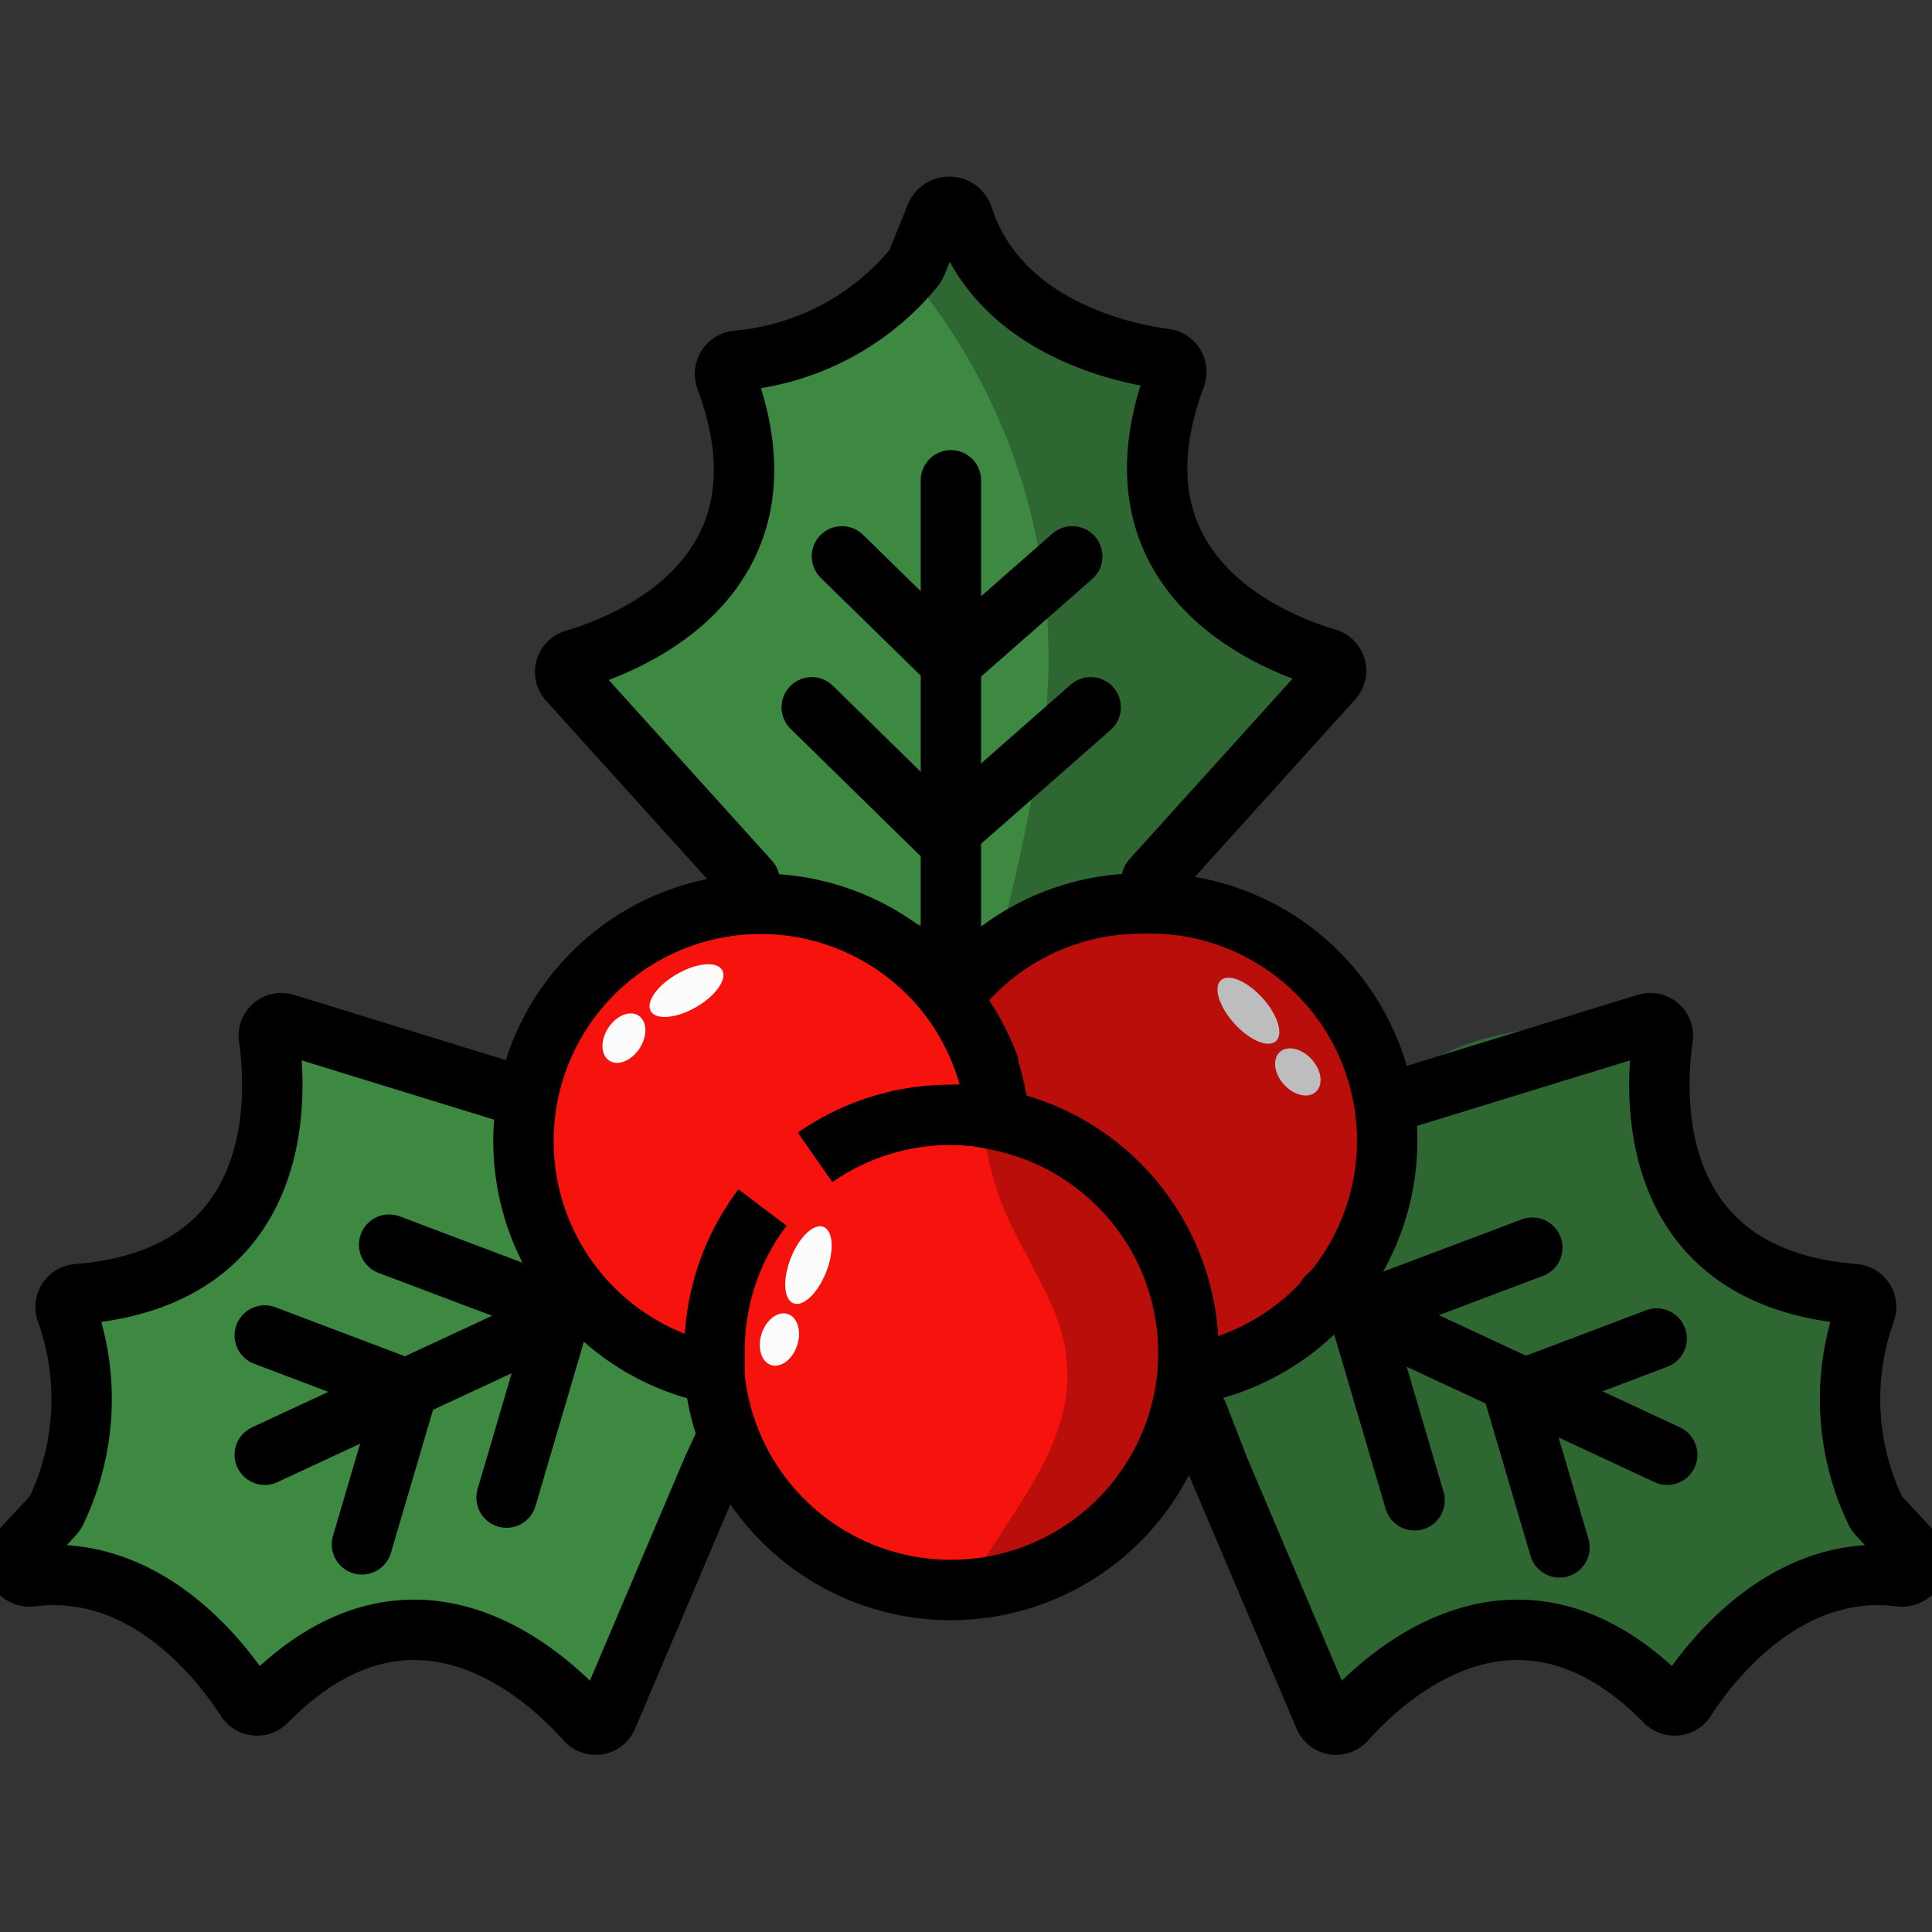 <svg xmlns="http://www.w3.org/2000/svg" viewBox="0 0 64 64"><rect x="0" y="0" width="64" height="64" fill="#333333" stroke="none"/><defs><style>.cls-1{isolation:isolate;}.cls-2{fill:#3e8942;}.cls-3{fill:#f7130d;}.cls-4{fill:#fcfcfc;}.cls-5,.cls-6{fill:none;stroke:#000;stroke-width:2px;}.cls-5{stroke-miterlimit:10;}.cls-6{stroke-linecap:round;stroke-linejoin:round;}.cls-7{mix-blend-mode:multiply;}.cls-8{opacity:0.25;}</style></defs><title>Icon Color</title><g class="cls-1"><g id="Layer_1" data-name="Layer 1"><g id="Vector"><path class="cls-2" d="M46,36.54c.8-1.4,2.89-2.77,8.55-2.63a.42.42,0,0,1,.53.48c-.29,2-.52,7.94,6.35,8.48a.43.43,0,0,1,.36.58,8.58,8.58,0,0,0,.35,6.63.61.61,0,0,0,.07.1l1.16,1.25a.48.48,0,0,1-.41.79c-3.79-.48-6.3,2.8-7.12,4.07a.43.43,0,0,1-.67.08c-4.84-4.92-9.21-.93-10.58.6a.42.42,0,0,1-.72-.1l-3.49-8.22a2.35,2.35,0,0,1-.69-1.78c.27-1.81,3.79-1.58,5.41-4C46.63,40.69,44.82,38.65,46,36.54Z"/><circle class="cls-3" cx="31.5" cy="44.79" r="7.87"/><path class="cls-3" d="M23.63,44.79a7.87,7.87,0,0,1,7.87-7.86,8.31,8.31,0,0,1,1.51.14c0-.15,0-.3,0-.45l0-.2a8.34,8.34,0,0,0-.28-1.12l0-.07A7.91,7.91,0,0,0,31.5,33.1h0a7.86,7.86,0,1,0-7.83,12.41C23.65,45.27,23.63,45,23.63,44.79Z"/><path class="cls-3" d="M37.8,29.93a7.84,7.84,0,0,0-6.3,3.17,7.87,7.87,0,0,1,1.51,4,7.88,7.88,0,0,1,6.36,7.72c0,.24,0,.48,0,.72A7.86,7.86,0,0,0,37.8,29.93Z"/><path class="cls-2" d="M24.83,29.18c-1.43-.49-3.84-1.87-6-6.64a.42.42,0,0,1,.21-.69c2-.59,7.41-2.87,5-9.32a.43.43,0,0,1,.37-.58A8.55,8.55,0,0,0,30.3,8.84l.06-.11L31,7.15a.48.48,0,0,1,.89,0c1.17,3.64,5.2,4.54,6.7,4.74a.43.43,0,0,1,.35.58c-2.41,6.46,3,8.74,5,9.34a.42.42,0,0,1,.21.69l-6,6.64a8.27,8.27,0,0,1-5.38,1.94,23,23,0,0,1-4.18-1Z"/><path class="cls-2" d="M17.33,36.34c-.9-1.24-2.89-2.6-7.89-2.43a.42.42,0,0,0-.53.48c.29,2,.52,7.94-6.35,8.48a.43.43,0,0,0-.36.58,8.58,8.58,0,0,1-.35,6.63.61.61,0,0,1-.07.1L.62,51.43a.48.48,0,0,0,.41.79c3.79-.48,6.3,2.8,7.12,4.07a.43.43,0,0,0,.67.08c4.84-4.92,9.21-.93,10.58.6a.42.42,0,0,0,.72-.1l3.49-8.22a1.52,1.52,0,0,0,.44-.95c0-1.47-2.91-1.8-4.65-3.83C17.23,41.36,19.07,38.74,17.33,36.34Z"/><ellipse class="cls-4" cx="26.78" cy="41.9" rx="1.36" ry="0.63" transform="translate(-22.02 51.46) rotate(-68.49)"/><ellipse class="cls-4" cx="22.65" cy="32.69" rx="1.36" ry="0.63" transform="matrix(0.87, -0.5, 0.5, 0.87, -13.31, 15.7)"/><ellipse class="cls-4" cx="25.88" cy="44.48" rx="0.89" ry="0.62" transform="matrix(0.31, -0.95, 0.95, 0.31, -24.46, 55.17)"/><ellipse class="cls-4" cx="20.67" cy="34.39" rx="0.89" ry="0.62" transform="translate(-19.43 32.96) rotate(-56.95)"/><ellipse class="cls-4" cx="41.36" cy="33.48" rx="0.63" ry="1.36" transform="translate(-11.78 36.36) rotate(-42.09)"/><ellipse class="cls-4" cx="43" cy="35.51" rx="0.62" ry="0.89" transform="translate(-12.72 37.98) rotate(-42.09)"/></g><g id="Line"><path class="cls-5" d="M31.5,36.93a7.87,7.87,0,1,1-7.87,7.86"/><path class="cls-5" d="M27,38.34a7.85,7.85,0,0,1,4.5-1.41,8.31,8.31,0,0,1,1.51.14c0-.15,0-.3,0-.45l0-.2a8.34,8.34,0,0,0-.28-1.12l0-.07A7.91,7.91,0,0,0,31.5,33.1h0a7.86,7.86,0,1,0-7.83,12.41c0-.24,0-.48,0-.72A7.85,7.85,0,0,1,25.26,40"/><path class="cls-5" d="M37.8,29.93a7.84,7.84,0,0,0-6.3,3.17,7.87,7.87,0,0,1,1.51,4,7.88,7.88,0,0,1,6.36,7.72c0,.24,0,.48,0,.72A7.86,7.86,0,0,0,37.8,29.93Z"/><path class="cls-6" d="M24.83,29.18l-6-6.64a.42.42,0,0,1,.21-.69c2-.59,7.41-2.87,5-9.32a.44.44,0,0,1,.37-.58A8.55,8.55,0,0,0,30.3,8.84l.06-.11L31,7.15a.48.48,0,0,1,.89,0c1.17,3.64,5.2,4.54,6.7,4.74a.43.43,0,0,1,.35.58c-2.41,6.46,3,8.74,5,9.34a.42.42,0,0,1,.21.69l-6,6.64"/><line class="cls-6" x1="31.5" y1="32.3" x2="31.5" y2="15.91"/><polyline class="cls-6" points="27.89 18.43 31.5 21.96 35.52 18.43"/><polyline class="cls-6" points="26.89 23.43 31.26 27.71 36.13 23.43"/><path class="cls-6" d="M46,36.54l8.55-2.63a.42.42,0,0,1,.53.48c-.29,2-.52,7.94,6.35,8.48a.43.43,0,0,1,.36.58,8.58,8.58,0,0,0,.35,6.63.61.61,0,0,0,.07.1l1.16,1.25a.48.48,0,0,1-.41.79c-3.79-.48-6.3,2.8-7.12,4.07a.43.43,0,0,1-.67.08c-4.84-4.92-9.21-.93-10.58.6a.42.42,0,0,1-.72-.1l-3.49-8.22-.69-1.78"/><line class="cls-6" x1="43.97" y1="42.95" x2="55.23" y2="48.19"/><polyline class="cls-6" points="54.88 44.34 50.15 46.13 51.66 51.26"/><polyline class="cls-6" points="50.76 41.33 45.03 43.49 46.86 49.7"/><path class="cls-6" d="M17.33,36.34,9.44,33.91a.42.42,0,0,0-.53.48c.29,2,.52,7.94-6.35,8.48a.43.43,0,0,0-.36.58,8.58,8.58,0,0,1-.35,6.63.61.61,0,0,1-.07.1L.62,51.43a.48.48,0,0,0,.41.79c3.79-.48,6.3,2.8,7.12,4.07a.43.43,0,0,0,.67.08c4.84-4.92,9.21-.93,10.58.6a.42.42,0,0,0,.72-.1l3.49-8.22.44-.95"/><line class="cls-6" x1="18.73" y1="43.56" x2="8.77" y2="48.19"/><polyline class="cls-6" points="8.77 44.24 13.5 46.03 11.99 51.16"/><polyline class="cls-6" points="12.89 41.23 18.61 43.39 16.78 49.61"/></g><g id="Shadow" class="cls-7"><path class="cls-8" d="M62.22,50.18a.61.61,0,0,1-.07-.1,8.58,8.58,0,0,1-.35-6.63.43.43,0,0,0-.36-.58c-6.87-.54-6.64-6.44-6.35-8.48a.42.42,0,0,0-.53-.48c-5.66-.14-7.75,1.23-8.55,2.63a3.4,3.4,0,0,0-.36,1,7.85,7.85,0,0,0-7.85-7.6,8.11,8.11,0,0,0-.86.05,13.37,13.37,0,0,0,1.23-.8l6-6.64a.42.42,0,0,0-.21-.69c-2-.6-7.42-2.88-5-9.34a.43.43,0,0,0-.35-.58c-1.5-.2-5.53-1.1-6.7-4.74a.48.48,0,0,0-.89,0l-.64,1.58-.06.11c-.06.08-.13.14-.19.22A19.77,19.77,0,0,1,34.63,23.8a70.47,70.47,0,0,1-1.51,7.32l.59,0-.68.47c-.6,2.88-.89,5.7.2,8.39.7,1.75,2,3.33,2.12,5.22.2,2.76-2,5-3.33,7.46a7.85,7.85,0,0,0,7.31-7.12,7.87,7.87,0,0,0,6.27-6.72c.09,1.34.48,2.69-.49,4.12-1.62,2.38-5.14,2.15-5.41,4a2.35,2.35,0,0,0,.69,1.78l3.49,8.22a.42.42,0,0,0,.72.1c1.37-1.53,5.74-5.52,10.58-.6a.43.43,0,0,0,.67-.08c.82-1.27,3.33-4.55,7.12-4.07a.48.48,0,0,0,.41-.79Z"/></g></g></g></svg>